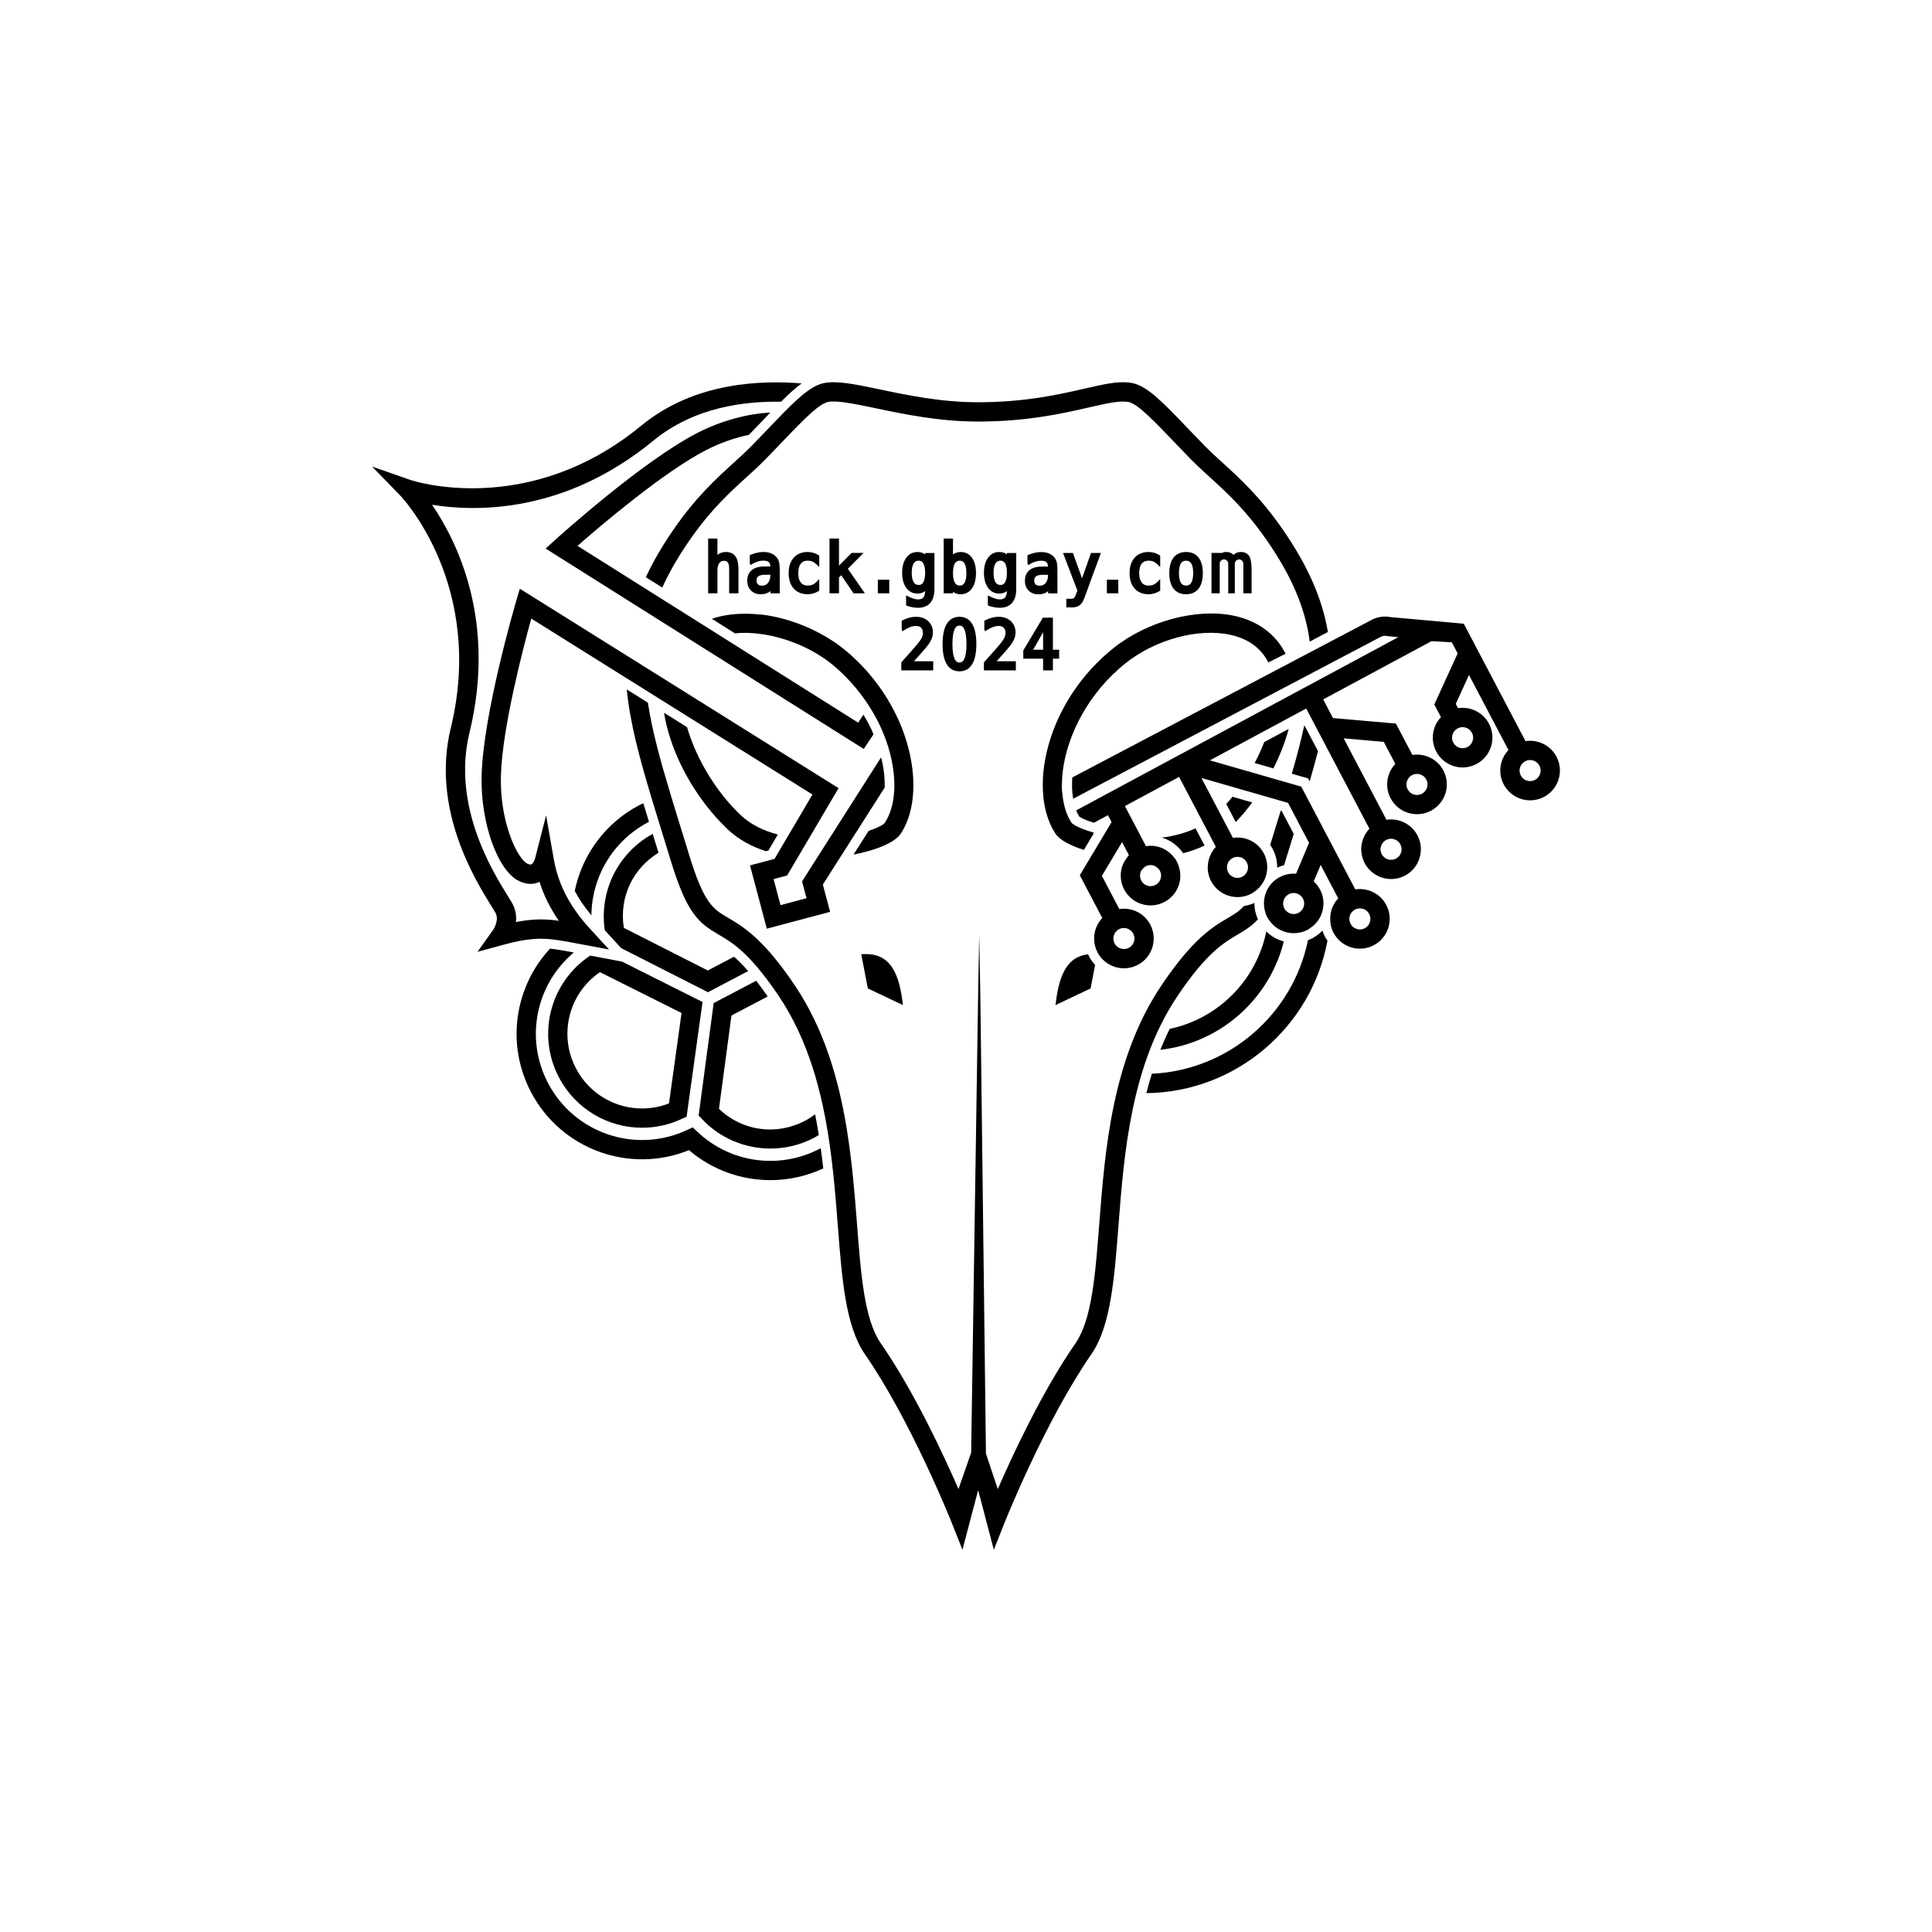 <?xml version="1.0" encoding="utf-8"?>
<!-- Generator: Adobe Illustrator 27.8.1, SVG Export Plug-In . SVG Version: 6.00 Build 0)  -->
<svg version="1.1" id="Layer_1" xmlns="http://www.w3.org/2000/svg" xmlns:xlink="http://www.w3.org/1999/xlink" x="0px" y="0px"
	 width="283.465px" height="283.465px" viewBox="0 0 283.465 283.465" style="enable-background:new 0 0 283.465 283.465;"
	 xml:space="preserve">
<path d="M105.489,162.69l1.83-13.692l5.316-2.795c-0.598-0.865-1.162-1.634-1.689-2.307l-6.236,3.278
	l-2.204,16.49l0.455,0.488c2.66,2.855,6.341,4.365,10.073,4.364c2.183,0,4.383-0.515,6.409-1.58
	c0.24-0.126,0.463-0.272,0.692-0.41c-0.161-1.013-0.339-2.026-0.541-3.035c-0.46,0.344-0.942,0.666-1.466,0.942
	C113.889,166.663,108.893,165.949,105.489,162.69z"/>
<path d="M194.033,136.53c-0.424,0.447-0.926,0.832-1.5,1.134c-0.205,0.108-0.414,0.198-0.625,0.279
	c-2.21,10.824-11.567,19.078-22.909,19.599c-0.293,0.942-0.562,1.891-0.803,2.847
	c13.241-0.161,24.244-9.769,26.574-22.383c-0.113-0.17-0.24-0.328-0.336-0.511
	C194.269,137.181,194.135,136.859,194.033,136.53z"/>
<path d="M171.621,150.955c-0.504,1.008-0.957,2.035-1.374,3.074c8.829-0.997,16.01-7.453,18.116-15.9
	c-0.957-0.254-1.848-0.746-2.572-1.454C184.341,143.814,178.745,149.463,171.621,150.955z"/>
<path d="M82.014,158.085c2.462,4.682,7.229,7.378,12.194,7.378c1.957,0,3.946-0.42,5.836-1.302l0.696-0.325l2.339-16.823
	l-11.83-5.929l-4.652-0.877C80.734,144.089,78.702,151.784,82.014,158.085z M99.998,148.632l-1.844,13.263
	c-5.151,1.997-11.028-0.16-13.637-5.124c-2.61-4.965-1.055-11.027,3.51-14.138L99.998,148.632z"/>
<path d="M95.104,120.638c0.039-0.02,0.079-0.035,0.118-0.055c-0.285-0.927-0.563-1.838-0.832-2.728
	c-0.2,0.096-0.404,0.176-0.601,0.28c-4.979,2.618-8.371,7.289-9.462,12.577c0.636,1.219,1.45,2.401,2.448,3.591
	C86.817,128.631,89.962,123.341,95.104,120.638z"/>
<path d="M102.335,166.069l-0.697-0.659l-0.87,0.404c-7.543,3.498-16.483,0.475-20.352-6.887
	c-3.465-6.589-1.753-14.543,3.775-19.175c-1.398-0.264-2.489-0.465-3.497-0.565
	c-5.167,5.584-6.499,13.984-2.782,21.055c4.425,8.419,14.462,12.037,23.181,8.512
	c3.393,2.895,7.645,4.399,11.943,4.399c2.632,0,5.278-0.57,7.757-1.722c-0.11-0.99-0.235-1.983-0.372-2.977
	c-0.047,0.025-0.09,0.056-0.137,0.081C114.386,171.636,107.173,170.644,102.335,166.069z"/>
<path d="M107.691,140.372l-3.844,2.02l-12.316-6.254c-0.046-0.283-0.08-0.566-0.104-0.847
	c-0.008-0.099-0.009-0.196-0.015-0.294c-0.011-0.183-0.022-0.365-0.024-0.547c-0.001-0.119,0.006-0.237,0.009-0.356
	c0.004-0.158,0.006-0.316,0.016-0.473c0.009-0.131,0.025-0.26,0.039-0.389c0.015-0.143,0.028-0.286,0.049-0.428
	c0.02-0.137,0.046-0.273,0.072-0.409c0.024-0.131,0.047-0.261,0.076-0.391c0.032-0.142,0.07-0.283,0.107-0.424
	c0.032-0.12,0.063-0.24,0.099-0.358c0.044-0.146,0.094-0.29,0.144-0.434c0.038-0.108,0.076-0.217,0.117-0.324
	c0.058-0.15,0.121-0.297,0.185-0.444c0.043-0.097,0.086-0.194,0.131-0.29c0.072-0.151,0.148-0.3,0.227-0.448
	c0.046-0.086,0.093-0.172,0.142-0.258c0.087-0.153,0.178-0.303,0.273-0.451c0.048-0.075,0.097-0.149,0.147-0.223
	c0.103-0.153,0.21-0.304,0.321-0.452c0.048-0.064,0.098-0.127,0.147-0.19c0.12-0.153,0.243-0.303,0.372-0.45
	c0.046-0.053,0.094-0.104,0.142-0.156c0.138-0.152,0.279-0.301,0.427-0.445c0.042-0.042,0.087-0.082,0.13-0.122
	c0.157-0.149,0.318-0.296,0.485-0.436c0.037-0.031,0.075-0.06,0.112-0.09c0.179-0.147,0.361-0.29,0.551-0.427
	c0.024-0.017,0.048-0.033,0.072-0.049c0.206-0.146,0.417-0.287,0.635-0.421c0-0,0-0,0-0
	c-0.289-0.942-0.575-1.87-0.853-2.769c-2.229,1.216-4.018,2.987-5.254,5.071c-0.003,0.004-0.005,0.009-0.007,0.013
	c-0.173,0.292-0.335,0.591-0.486,0.895c-0.01,0.019-0.018,0.04-0.027,0.059c-0.142,0.29-0.276,0.584-0.397,0.883
	c-0.017,0.041-0.03,0.084-0.046,0.126c-0.11,0.279-0.215,0.56-0.307,0.846c-0.022,0.068-0.038,0.138-0.059,0.207
	c-0.08,0.262-0.157,0.525-0.221,0.792c-0.023,0.097-0.038,0.195-0.059,0.292
	c-0.053,0.242-0.106,0.484-0.146,0.729c-0.021,0.13-0.032,0.261-0.049,0.391c-0.029,0.216-0.061,0.431-0.079,0.649
	c-0.014,0.165-0.015,0.331-0.023,0.497c-0.009,0.186-0.024,0.371-0.025,0.557
	c-0.001,0.212,0.012,0.425,0.02,0.638c0.006,0.142,0.004,0.284,0.014,0.427c0.025,0.356,0.065,0.713,0.119,1.07
	l2.414,2.631l12.724,6.462l5.903-3.103C109.006,141.596,108.319,140.919,107.691,140.372z"/>
<path d="M126.364,140.013l0.965,5.01l5.148,2.446C131.963,142.964,130.74,139.617,126.364,140.013z"/>
<path d="M159.656,140.022c-3.306,0.351-4.332,3.436-4.79,7.446l5.148-2.446l0.665-3.451
	c-0.331-0.363-0.634-0.754-0.869-1.201C159.75,140.257,159.708,140.138,159.656,140.022z"/>
<path d="M179.917,117.963l1.396,2.655c0.848-0.892,1.658-1.857,2.421-2.881l-2.903-0.835
	C180.537,117.265,180.229,117.615,179.917,117.963z"/>
<path d="M170.457,122.899c0.035,0.01,0.071,0.014,0.105,0.025c1.256,0.39,2.297,1.194,3.029,2.263
	c1.061-0.274,2.12-0.642,3.142-1.128l-1.329-2.527C173.966,122.201,172.298,122.662,170.457,122.899z"/>
<path d="M185.491,108.878c-0.398,1.029-0.867,2.058-1.405,3.077l2.744,0.789c0.958-1.891,1.722-3.849,2.243-5.792
	L185.491,108.878z"/>
<path d="M108.701,119.62c-3.659-3.458-6.561-8.322-7.894-12.928l-3.377-2.113c0.769,4.843,3.284,10.128,6.818,14.397
	c0.661,0.798,1.357,1.56,2.084,2.277c0.142,0.141,0.281,0.286,0.426,0.423c1.61,1.522,3.522,2.522,5.484,3.167
	c0.042,0.014,0.084,0.026,0.126,0.04l0.38-0.101l0.743-1.261l0.634-1.077
	C111.924,121.864,110.066,120.911,108.701,119.62z"/>
<path d="M133.753,112.011c-0.315-2.002-0.914-4.075-1.815-6.132c-0.106-0.243-0.217-0.484-0.332-0.725
	c-0.859-1.815-1.942-3.602-3.263-5.295c-1.325-1.698-2.877-3.303-4.671-4.738c-0.378-0.303-0.777-0.592-1.186-0.874
	c-0.217-0.148-0.445-0.289-0.67-0.432c-0.186-0.119-0.371-0.239-0.563-0.353c-0.313-0.186-0.636-0.364-0.962-0.538
	c-0.099-0.053-0.198-0.107-0.298-0.159c-0.396-0.204-0.799-0.4-1.211-0.584
	c-0.018-0.008-0.035-0.016-0.053-0.024c-2.285-1.025-4.745-1.738-7.137-2.007l-0.003,0.023
	c-0.849-0.098-1.691-0.133-2.523-0.122c-1.616,0.021-3.184,0.247-4.627,0.738l3.399,2.141
	c0.372-0.039,0.75-0.065,1.133-0.073c0.967-0.022,1.965,0.055,2.97,0.208c0.143,0.021,0.286,0.043,0.429,0.068
	c0.301,0.053,0.603,0.11,0.904,0.176c0.101,0.022,0.202,0.05,0.303,0.074c0.496,0.117,0.99,0.255,1.48,0.407
	c0.225,0.071,0.451,0.141,0.674,0.219c0.2,0.069,0.399,0.141,0.597,0.216c0.432,0.165,0.862,0.334,1.282,0.524
	c0.018,0.008,0.037,0.017,0.055,0.025c0.352,0.16,0.698,0.327,1.039,0.504c0.085,0.044,0.167,0.089,0.251,0.134
	c0.285,0.153,0.567,0.308,0.842,0.472c0.163,0.097,0.319,0.199,0.478,0.3c0.199,0.127,0.401,0.25,0.593,0.383
	c0.359,0.246,0.706,0.499,1.035,0.762c1.875,1.5,3.452,3.219,4.764,5.035c0.297,0.411,0.583,0.824,0.851,1.244
	c0.58,0.91,1.107,1.835,1.551,2.769c0.232,0.487,0.439,0.976,0.633,1.465c0.013,0.032,0.029,0.064,0.042,0.096
	c0.207,0.526,0.39,1.05,0.554,1.572c0.425,1.356,0.694,2.686,0.827,3.963c0.092,0.878,0.124,1.73,0.077,2.538
	c-0.106,1.836-0.563,3.464-1.388,4.723c-0.001,0.001-0.016,0.02-0.053,0.055
	c-0.172,0.18-0.548,0.41-1.109,0.658c-0.338,0.149-0.744,0.303-1.204,0.456l-0.932,1.462l-1.286,2.019
	c0.75-0.144,1.492-0.32,2.202-0.521c0.859-0.244,1.667-0.527,2.375-0.847l0.003,0.006
	c0.121-0.055,0.221-0.112,0.334-0.167c0.073-0.036,0.145-0.071,0.214-0.107c0.146-0.076,0.288-0.153,0.421-0.233
	c0.015-0.009,0.027-0.018,0.042-0.027c0.239-0.145,0.452-0.297,0.646-0.453c0.073-0.059,0.146-0.119,0.211-0.179
	c0.062-0.057,0.121-0.114,0.176-0.172c0.12-0.128,0.233-0.258,0.321-0.392
	C133.867,119.712,134.384,116.015,133.753,112.011z"/>
<path d="M189.818,122.351l-1.774-3.374l-0.133-0.038c-0.218,0.708-0.436,1.417-0.664,2.155
	c-0.288,0.931-0.584,1.893-0.884,2.87c0.128,0.186,0.251,0.376,0.358,0.58c0.463,0.88,0.675,1.825,0.663,2.756
	c0.332-0.156,0.672-0.27,1.016-0.358c0.075-0.237,0.149-0.462,0.225-0.712
	C189.033,124.892,189.431,123.604,189.818,122.351z"/>
<path d="M184.049,132.481c-0.497,0.232-1.012,0.362-1.531,0.445c-0.713,0.791-1.454,1.232-2.336,1.747
	c-2.171,1.27-5.144,3.009-9.785,9.921c-7.239,10.781-8.275,24.18-9.109,34.947
	c-0.585,7.554-1.089,14.078-3.493,17.551c-4.861,7.021-9.164,16.248-11.401,21.388l-1.734-5.199l-0.823-67.179
	l-0.154-8.281l-0.011-0.569l-0.032,1.707l-0.122,6.548l-1.03,67.629l-1.858,5.345
	c-2.237-5.139-6.539-14.366-11.401-21.389c-2.403-3.473-2.908-9.996-3.492-17.55
	c-0.336-4.343-0.713-9.116-1.51-13.972c-1.177-7.181-3.281-14.544-7.599-20.976
	c-1.108-1.65-2.118-2.998-3.048-4.122c-0.697-0.843-1.347-1.556-1.956-2.166c-1.979-1.986-3.518-2.892-4.782-3.632
	c-2.212-1.294-3.548-2.075-5.739-9.268c-0.183-0.601-0.363-1.186-0.542-1.768c-0.266-0.864-0.528-1.715-0.784-2.543
	c-0.019-0.061-0.037-0.119-0.056-0.181c-0.182-0.589-0.358-1.163-0.535-1.735c-0.283-0.919-0.558-1.821-0.823-2.701
	c-1.498-4.968-2.699-9.347-3.304-13.382l-3.096-1.938c0.466,4.884,1.873,10.105,3.698,16.146
	c0.266,0.88,0.539,1.778,0.821,2.694c0.177,0.577,0.354,1.15,0.537,1.742c0.02,0.064,0.038,0.124,0.058,0.189
	c0.255,0.825,0.517,1.673,0.782,2.535c0.179,0.582,0.358,1.167,0.541,1.766c2.397,7.868,4.14,9.203,7.016,10.884
	c1.018,0.596,2.16,1.264,3.58,2.574c0.618,0.57,1.291,1.27,2.026,2.129c0.966,1.129,2.04,2.538,3.259,4.353
	c4.358,6.49,6.338,14.131,7.414,21.524c0.609,4.185,0.931,8.293,1.223,12.065
	c0.616,7.963,1.147,14.84,3.987,18.941c6.775,9.787,12.661,24.538,12.719,24.686l1.586,3.999l2.303-8.747
	l2.301,8.748l1.587-4c0.058-0.148,5.944-14.899,12.719-24.686c2.84-4.101,3.372-10.978,3.988-18.942
	c0.808-10.437,1.814-23.425,8.637-33.589c4.279-6.374,6.822-7.861,8.866-9.056
	c1.121-0.656,2.069-1.264,2.952-2.222C184.219,134.124,184.039,133.307,184.049,132.481z"/>
<path d="M189.538,113.522l2.389,0.687l0.229,0.436c0.445-1.53,0.855-3.006,1.221-4.437l-2.004-3.812
	C190.896,108.631,190.27,110.989,189.538,113.522z"/>
<path d="M129.786,114.381c-0-0.008,0-0.015-0-0.023c-0.024-0.433-0.068-0.878-0.13-1.332
	c-0.002-0.013-0.002-0.025-0.004-0.038c-0.084-0.61-0.216-1.242-0.371-1.881l-6.608,10.37l-0.977,1.533
	l-1.851,2.905l-0.882,1.385l-1.285,2.016l0.657,2.472l-0.638,0.17l-1.742,0.463l-1.439,0.383l-1.015-3.82
	l1.336-0.355l0.651-0.173l0.705-1.197l0.085-0.144l0.773-1.313l1.611-2.737l0.832-1.413l3.541-6.014l-12.813-8.018
	l-2.41-1.508l-2.384-1.492l-3.948-2.471l-0.339-0.212l-5.047-3.158l-0.355-0.222L76.268,86.377l-0.526,1.788
	c-0.197,0.668-4.816,16.466-5.077,25.555c-0.199,6.961,2.342,14.095,5.549,15.576
	c1.307,0.606,2.321,0.386,2.945,0.091c0.636,2.001,1.569,3.882,2.834,5.71c-2.003-0.279-3.784-0.303-6.292,0.183
	c0.092-0.887-0.032-1.858-0.565-2.785c-0.148-0.257-0.357-0.595-0.613-1.007c-2.255-3.631-8.245-13.274-5.639-23.991
	c3.986-16.395-1.823-28.074-5.494-33.436c6.414,1.04,19.436,1.309,32.473-9.409
	c6.016-4.944,13.401-5.794,18.725-5.709c1.096-1.088,2.092-2.003,3.034-2.692
	c-5.63-0.428-15.556-0.358-23.555,6.216c-16.644,13.684-33.65,8.022-33.819,7.964l-5.657-1.978l4.178,4.3
	c0.125,0.129,12.461,13.127,7.368,34.075c-2.886,11.87,3.558,22.245,5.984,26.151
	c0.235,0.377,0.427,0.687,0.562,0.922c0.636,1.108-0.322,2.522-0.326,2.528l-2.297,3.222l3.82-1.037
	c3.673-0.999,5.558-1.046,8.093-0.662c0.795,0.12,1.653,0.282,2.653,0.471l4.735,0.892l-2.873-3.132
	c-0.962-1.049-1.775-2.103-2.473-3.175c-1.416-2.176-2.319-4.433-2.756-6.916l-1.136-6.452l-1.626,6.346
	c-0.047,0.182-0.285,0.718-0.544,0.841c-0.14,0.07-0.407-0.033-0.551-0.099
	c-1.488-0.689-4.103-6.12-3.908-12.93c0.2-6.981,3.229-18.598,4.455-23.038l12.688,7.939l1.22,0.764l2.972,1.86
	l1.217,0.762l0.362,0.226l0.832,0.521l3.11,1.946l1.731,1.083l1.847,1.156l2.383,1.491l2.41,1.508l10.481,6.558
	l-2.855,4.849l-0.779,1.324l-1.097,1.864l-0.426,0.723l-0.403,0.684l-0.32,0.085l-0.885,0.235l-2.131,0.566
	c0.001,0.001,0.002,0.002,0.003,0.003c-0.001-0.001-0.002-0.002-0.003-0.003l-0.264,0.07l2.468,9.284l0.725-0.193
	l2.886-0.767l1.798-0.478l3.876-1.03l-1.064-4.006l1.658-2.602l0.959-1.504l2.052-3.22l1.096-1.72l3.306-5.187
	C129.81,115.175,129.807,114.785,129.786,114.381z"/>
<path d="M127.876,107.07c-0.002-0.004-0.004-0.009-0.005-0.013c-0.341-0.736-0.747-1.47-1.185-2.199l-0.78,1.168
	l-11.99-7.553l-2.406-1.515l-2.379-1.499l-1.663-1.048l-1.7-1.071l-2.935-1.849l-1.37-0.863l-3.634-2.289
	l-1.241-0.781l-2.426-1.528l-1.194-0.752l-8.238-5.19c3.466-3.032,12.611-10.809,18.812-14.021
	c2.195-1.137,4.385-1.858,6.348-2.271c0.649-0.67,1.276-1.323,1.863-1.937c0.441-0.461,0.862-0.901,1.27-1.324
	c-3.268,0.143-7.244,1.188-10.782,3.021c-8.072,4.184-20.292,15.209-20.808,15.677l-1.382,1.251l27.574,17.37
	l2.378,1.498l2.406,1.516l14.319,9.019l1.432-2.143C128.064,107.518,127.98,107.294,127.876,107.07z"/>
<path d="M188.179,77.647c-3.292-4.745-6.218-7.404-8.798-9.75c-0.215-0.195-0.416-0.382-0.625-0.573
	c-0.719-0.657-1.414-1.301-2.053-1.956l0.002-0.001c-0.856-0.877-1.658-1.715-2.411-2.502
	c-3.558-3.721-5.908-6.179-8.087-6.646c-0.233-0.05-0.47-0.086-0.714-0.109c-1.698-0.16-3.7,0.299-6.343,0.905
	c-3.688,0.847-8.739,2.005-15.635,2.005c-0,0-0.001,0-0.001,0c-0,0-0.001,0-0.001,0
	c-5.446,0-10.41-1.043-14.399-1.881c-1.901-0.4-3.525-0.74-4.924-0.92c-0.635-0.082-1.227-0.134-1.771-0.14
	c-0.58-0.006-1.11,0.037-1.595,0.141c-0.261,0.056-0.525,0.144-0.792,0.256c-1.059,0.442-2.19,1.321-3.491,2.54
	c-0.097,0.091-0.19,0.172-0.289,0.268c-0.348,0.333-0.708,0.688-1.082,1.066
	c-0.066,0.067-0.14,0.143-0.207,0.212c-0.69,0.701-1.422,1.464-2.223,2.301
	c-0.177,0.185-0.366,0.382-0.548,0.572c-0.511,0.533-1.041,1.084-1.597,1.656
	c-0.001,0-0.002,0-0.002,0.001c-0.091,0.093-0.175,0.182-0.267,0.276
	c-0.825,0.847-1.725,1.665-2.679,2.531c-2.58,2.346-5.507,5.005-8.798,9.75c-0.547,0.789-1.053,1.564-1.531,2.331
	c-1,1.605-1.849,3.168-2.563,4.708l2.411,1.519c0.677-1.503,1.499-3.034,2.478-4.614
	c0.474-0.765,0.982-1.541,1.53-2.332c0-0.001,0.001-0.001,0.001-0.001c3.107-4.479,5.905-7.023,8.376-9.267
	c0.985-0.895,1.915-1.742,2.801-2.648c0.864-0.885,1.673-1.732,2.433-2.527c0.015-0.016,0.03-0.031,0.046-0.048
	c0.391-0.409,0.773-0.807,1.147-1.195c0.764-0.793,1.484-1.523,2.154-2.167c0.299-0.288,0.587-0.554,0.862-0.801
	c0.078-0.07,0.156-0.139,0.232-0.205c0.5-0.434,0.951-0.779,1.351-1.024c0.194-0.119,0.375-0.211,0.542-0.277
	c0.1-0.04,0.207-0.095,0.297-0.114c0.17-0.036,0.361-0.059,0.571-0.07c0.546-0.029,1.23,0.029,2.002,0.134
	c1.295,0.177,2.853,0.501,4.549,0.857c4.116,0.865,9.239,1.941,14.979,1.941c7.215-0,12.447-1.199,16.266-2.075
	c2.386-0.547,4.297-0.981,5.552-0.825c0.094,0.012,0.193,0.019,0.28,0.037c1.329,0.284,3.787,2.855,6.634,5.832
	c0.76,0.794,1.569,1.64,2.432,2.526c0.655,0.67,1.344,1.312,2.052,1.961c0.249,0.228,0.492,0.454,0.748,0.687
	c2.47,2.244,5.269,4.789,8.377,9.269c3.765,5.429,5.683,10.126,6.308,14.87l2.664-1.402
	C194.021,87.947,191.976,83.123,188.179,77.647z"/>
<path d="M228.371,111.025c-0.543-1.034-1.458-1.795-2.574-2.142c-0.65-0.203-1.323-0.25-1.974-0.147
	l-9.054-17.223l-10.718-0.964c-0.951-0.196-1.936-0.057-2.793,0.396l-4.885,2.571l-1.338,0.704l-2.712,1.428
	l-1.313,0.691l-0.529,0.278l-1.292,0.68l-2.558,1.347l-1.249,0.658l-28.048,14.766
	c-0.007,0.093-0.022,0.191-0.028,0.283c-0.017,0.302-0.013,0.591-0.011,0.881
	c0.001,0.131-0.009,0.268-0.005,0.396c0.001,0.018,0.004,0.034,0.004,0.052c0.02,0.536,0.081,1.036,0.162,1.517
	l28.161-14.825l1.386-0.73l2.77-1.458l1.2-0.632l0.178-0.094l1.232-0.648l2.852-1.502l1.395-0.735
	l5.943-3.129c0.288-0.152,0.623-0.194,0.938-0.121l1.643,0.167l-8.509,4.576l-1.43,0.769l-2.929,1.575
	l-1.009,0.542l-0.443,0.238l-1.004,0.54l-2.917,1.569l-1.512,0.813l-27.496,14.788l-0.004,0.002
	c0.126,0.319,0.269,0.617,0.431,0.885c0.11,0.084,0.261,0.169,0.423,0.255c0.428,0.227,1.019,0.457,1.746,0.671
	l0.065-0.035l1.99-1.07l0.534,1.016l-0.362,0.606l-0.776,1.298l-1.527,2.553l-0.743,1.243l-1.254,2.096
	l3.296,6.271c-1.248,1.322-1.585,3.344-0.694,5.042c0.782,1.486,2.306,2.338,3.88,2.338
	c0.685,0,1.38-0.162,2.028-0.502c2.133-1.123,2.957-3.773,1.836-5.907c-0.892-1.697-2.746-2.566-4.548-2.287
	l-2.557-4.866l0.946-1.582l0.769-1.287l1.247-2.086l1.002,1.906c-0.109,0.115-0.19,0.254-0.286,0.381
	c-0.303,0.4-0.559,0.836-0.713,1.329c-0.001,0.002-0.001,0.005-0.002,0.007c-0.344,1.113-0.236,2.294,0.306,3.326
	c0.544,1.034,1.457,1.795,2.574,2.142c1.115,0.347,2.299,0.237,3.333-0.305c1.034-0.543,1.795-1.458,2.142-2.574
	c0.308-0.993,0.237-2.033-0.161-2.979c-0.049-0.118-0.084-0.24-0.144-0.354c-0.178-0.339-0.408-0.635-0.659-0.91
	c-0.517-0.565-1.164-0.999-1.914-1.232c-0.651-0.203-1.322-0.25-1.974-0.147l-0.556-1.058l-0.757-1.441
	l-1.775-3.378l7.951-4.275l2.964,5.639l0.655,1.245l1.332,2.533l0.441,0.838
	c-0.247,0.261-0.447,0.556-0.62,0.864c-0.703,1.251-0.79,2.816-0.074,4.177
	c1.123,2.135,3.773,2.958,5.908,1.837c0.073-0.039,0.133-0.093,0.203-0.135c1.737-1.043,2.517-3.125,1.935-5.019
	c-0.078-0.256-0.175-0.509-0.304-0.754c-0.543-1.034-1.457-1.795-2.574-2.142
	c-0.617-0.192-1.253-0.24-1.875-0.157c-0.033,0.004-0.067,0.005-0.099,0.01l-0.65-1.237l-1.378-2.622
	l-0.686-1.305l-1.903-3.621l4.014,1.155l1.452,0.418l2.841,0.817l1.458,0.419l2.278,0.655l0.667,0.192l0.032,0.06
	h-0.001l1.378,2.621l0.95,1.806l0.724,1.377l-0.826,1.96l-1.082,2.569c-0.798-0.066-1.597,0.095-2.327,0.464
	c-0.019,0.01-0.04,0.016-0.059,0.026h-0.001c-1.806,0.951-2.658,2.994-2.201,4.894
	c0.083,0.345,0.194,0.686,0.366,1.013c0.092,0.176,0.21,0.329,0.322,0.486c0.601,0.846,1.455,1.427,2.41,1.686
	c1.03,0.279,2.16,0.198,3.176-0.336c0.126-0.066,0.234-0.154,0.351-0.231c0.848-0.555,1.484-1.363,1.789-2.342
	c0.347-1.116,0.239-2.3-0.305-3.333c-0.242-0.459-0.555-0.863-0.926-1.202l1.017-2.414l1.181,2.247l1.397,2.657
	c-0.454,0.479-0.796,1.06-0.999,1.709c-0.072,0.232-0.112,0.467-0.145,0.702
	c-0.008,0.19-0.021,0.378-0.033,0.566c-0.006,0.712,0.143,1.419,0.483,2.067
	c0.544,1.034,1.458,1.793,2.574,2.14c1.118,0.35,2.303,0.238,3.333-0.305c2.135-1.122,2.959-3.772,1.837-5.908
	c-0.893-1.697-2.751-2.563-4.547-2.285l-6.33-12.042l-0.054-0.103h0.001l-0.901-1.713l-0.642-1.221l-1.791-0.515
	l-1.068-0.307l-0.502-0.144l-1.428-0.411l-2.773-0.798l-1.399-0.402l-4.446-1.279l6.87-3.695l1.777-0.956
	l3.323-1.787l0.835-0.449l0.795-0.428l0.533-0.286l0.144,0.275l2.076,3.95l1.009,1.919l6.041,11.492
	c-0.455,0.479-0.797,1.061-0.999,1.71c-0.347,1.116-0.239,2.3,0.305,3.335
	c1.123,2.134,3.772,2.955,5.907,1.835c2.135-1.122,2.959-3.772,1.837-5.908c-0.892-1.696-2.752-2.563-4.547-2.286
	l-6.281-11.949l5.882,0.515l1.7,3.233c-0.455,0.479-0.797,1.061-0.999,1.71
	c-0.347,1.116-0.239,2.3,0.305,3.333c0.543,1.034,1.457,1.795,2.574,2.142c1.115,0.347,2.298,0.238,3.333-0.305
	c1.034-0.544,1.795-1.457,2.142-2.574c0.347-1.115,0.239-2.299-0.305-3.334c-0.892-1.696-2.754-2.562-4.547-2.286
	l-2.419-4.602l-8.903-0.779l-0.327-0.029l-0.841-1.6l-0.598-1.137l0.819-0.44l1.511-0.812l13.566-7.296
	l2.977,0.169l0.857,1.632l-3.426,7.49l0.976,1.858c-1.249,1.322-1.587,3.344-0.695,5.041
	c0.544,1.034,1.458,1.795,2.574,2.142c1.114,0.347,2.301,0.237,3.333-0.305c2.135-1.122,2.959-3.772,1.837-5.907
	c-0.893-1.698-2.752-2.565-4.547-2.287l-0.33-0.627l1.94-4.242l5.789,11.011
	c-0.455,0.479-0.797,1.06-0.999,1.71c-0.347,1.115-0.239,2.299,0.305,3.333
	c1.122,2.136,3.773,2.957,5.907,1.837c1.034-0.544,1.795-1.458,2.142-2.574
	C229.023,113.242,228.914,112.058,228.371,111.025z M164.18,136.333c0.366-0.193,0.786-0.233,1.18-0.108
	c0.395,0.123,0.718,0.392,0.91,0.757c0.397,0.755,0.105,1.692-0.649,2.088c-0.753,0.398-1.69,0.105-2.088-0.649
	C163.135,137.667,163.426,136.73,164.18,136.333z M167.334,128.014c0.09-0.29,0.281-0.521,0.511-0.71
	c0.082-0.067,0.15-0.148,0.246-0.199h0.001c0.225-0.119,0.469-0.179,0.717-0.179c0.154,0,0.31,0.023,0.461,0.071
	c0.155,0.048,0.288,0.136,0.417,0.226c0.2,0.14,0.376,0.309,0.493,0.532c0.193,0.365,0.231,0.783,0.108,1.178
	c-0.123,0.395-0.392,0.718-0.757,0.91c-0.758,0.399-1.693,0.105-2.088-0.649
	C167.25,128.828,167.212,128.409,167.334,128.014z M180.846,125.892c0.758-0.399,1.692-0.105,2.087,0.649
	c0.397,0.755,0.106,1.692-0.648,2.088c-0.756,0.398-1.693,0.104-2.088-0.65
	C179.8,127.225,180.091,126.288,180.846,125.892z M191.282,133.023c-0.123,0.395-0.391,0.718-0.756,0.91
	c-0.513,0.271-1.104,0.217-1.558-0.076c-0.216-0.14-0.403-0.329-0.531-0.572c-0.365-0.694-0.144-1.536,0.479-1.977
	c0.055-0.039,0.108-0.08,0.169-0.112c0.758-0.399,1.694-0.104,2.088,0.65
	C191.367,132.211,191.405,132.629,191.282,133.023z M198.047,134.366c0.123-0.395,0.392-0.717,0.757-0.909
	c0.229-0.121,0.475-0.178,0.718-0.178c0.556,0,1.095,0.301,1.371,0.826c0.397,0.755,0.106,1.692-0.65,2.088
	c-0.754,0.398-1.691,0.107-2.087-0.648C197.963,135.179,197.925,134.76,198.047,134.366z M202.621,124.151
	c0.123-0.395,0.392-0.718,0.757-0.91h0.001c0.228-0.121,0.474-0.178,0.716-0.178c0.556,0,1.095,0.301,1.372,0.827
	c0.397,0.755,0.106,1.692-0.649,2.088c-0.754,0.397-1.693,0.106-2.088-0.648
	C202.536,124.964,202.498,124.546,202.621,124.151z M206.425,114.637c0.123-0.395,0.392-0.718,0.757-0.91h0.001
	c0.224-0.119,0.469-0.178,0.716-0.178c0.155,0,0.31,0.023,0.462,0.07c0.395,0.123,0.718,0.392,0.91,0.757
	c0.397,0.755,0.106,1.692-0.649,2.088c-0.367,0.194-0.785,0.233-1.18,0.108c-0.394-0.123-0.717-0.392-0.909-0.758
	C206.34,115.449,206.302,115.031,206.425,114.637z M213.877,106.863c0.757-0.399,1.692-0.105,2.087,0.649
	c0.397,0.755,0.106,1.692-0.65,2.088c-0.365,0.193-0.784,0.233-1.178,0.108c-0.395-0.123-0.718-0.392-0.91-0.758
	c-0.193-0.364-0.231-0.783-0.108-1.178C213.242,107.379,213.511,107.055,213.877,106.863z M225.975,113.519
	c-0.123,0.395-0.392,0.718-0.757,0.91c-0.758,0.398-1.694,0.105-2.088-0.649c-0.397-0.755-0.106-1.692,0.649-2.088
	h0.001c0.225-0.119,0.469-0.179,0.717-0.179c0.154,0,0.31,0.023,0.461,0.071c0.395,0.123,0.718,0.392,0.91,0.758
	C226.06,112.706,226.098,113.124,225.975,113.519z"/>
<path d="M181.11,90.358c-5.474-1.195-12.775,0.758-17.758,4.745c-6.796,5.437-10.222,13.268-10.352,19.679
	c-0.062,2.915,0.556,5.538,1.849,7.51v0.001c0.644,0.984,2.248,1.799,4.18,2.405l0.008-0.013l1.32-2.207
	l0.049-0.083l0.022-0.037l-0.014,0.007l0.053-0.191c-0.008-0.002-0.017-0.004-0.025-0.007l0.004-0.015
	c-0.653-0.182-1.177-0.365-1.614-0.538c-0.843-0.335-1.318-0.629-1.516-0.795
	c-0.049-0.04-0.085-0.075-0.103-0.098c-0.228-0.347-0.423-0.726-0.596-1.125
	c-0.224-0.519-0.39-1.088-0.522-1.682c-0.106-0.474-0.182-0.968-0.23-1.482c-0.018-0.197-0.049-0.385-0.059-0.587
	c-0.015-0.317-0.004-0.648,0.003-0.976c0.011-0.542,0.047-1.096,0.115-1.663c0.63-5.272,3.707-11.487,9.194-15.878
	c4.363-3.491,10.69-5.213,15.389-4.19c2.631,0.573,4.509,1.94,5.584,4.058l0.008-0.004l2.517-1.268l0.008-0.004
	C187.17,93.035,184.571,91.112,181.11,90.358z"/>
<g>
	<g>
		<path d="M106.528,80.989c-0.399,0-0.752,0.093-1.051,0.277c-0.075,0.047-0.147,0.1-0.214,0.158v-2.411h-1.363v8.037
			h1.363v-3.318c0-0.492,0.091-0.868,0.272-1.116c0.164-0.229,0.387-0.335,0.7-0.335
			c0.262,0,0.438,0.075,0.551,0.234c0.129,0.18,0.196,0.5,0.196,0.923v3.612h1.366v-3.612
			c0-0.784-0.145-1.389-0.435-1.797C107.602,81.208,107.136,80.989,106.528,80.989z"/>
	</g>
	<g>
		<path d="M114.036,81.89c-0.214-0.303-0.497-0.532-0.84-0.682c-0.331-0.145-0.734-0.22-1.194-0.22
			c-0.288,0-0.587,0.033-0.888,0.1c-0.299,0.066-0.614,0.164-0.983,0.312l-0.118,0.047v1.19l0.108,0.268
			l0.286-0.171c0.259-0.156,0.527-0.275,0.797-0.355c0.269-0.08,0.536-0.12,0.799-0.12
			c0.378,0,0.649,0.075,0.804,0.221c0.127,0.121,0.203,0.32,0.225,0.634h-0.868c-0.801,0-1.426,0.177-1.856,0.527
			c-0.444,0.363-0.67,0.892-0.67,1.573c0,0.592,0.183,1.073,0.543,1.432c0.36,0.36,0.843,0.542,1.437,0.542
			c0.435,0,0.813-0.088,1.126-0.262c0.104-0.058,0.203-0.128,0.296-0.208v0.33h1.366v-3.347
			c0-0.495-0.026-0.861-0.079-1.116C114.272,82.317,114.174,82.083,114.036,81.89z M113.037,84.329
			c-0.012,0.507-0.129,0.907-0.348,1.188c-0.217,0.277-0.509,0.411-0.894,0.411c-0.262,0-0.457-0.065-0.596-0.199
			c-0.133-0.128-0.2-0.32-0.2-0.572c0-0.28,0.084-0.472,0.266-0.605c0.204-0.148,0.527-0.223,0.961-0.223H113.037
			z"/>
	</g>
	<g>
		<path d="M120.079,81.44c-0.256-0.152-0.516-0.266-0.773-0.34c-0.259-0.074-0.526-0.112-0.796-0.112
			c-0.869,0-1.562,0.282-2.06,0.84c-0.49,0.55-0.738,1.31-0.738,2.26c0,0.95,0.248,1.71,0.738,2.26
			c0.499,0.558,1.191,0.84,2.06,0.84c0.277,0,0.548-0.038,0.808-0.114c0.265-0.076,0.521-0.19,0.797-0.36
			l0.09-0.055v-1.698l-0.443,0.447c-0.171,0.173-0.36,0.303-0.561,0.385c-0.201,0.083-0.434,0.124-0.691,0.124
			c-0.44,0-0.782-0.15-1.016-0.446c-0.248-0.314-0.374-0.779-0.374-1.383c0-0.607,0.125-1.073,0.371-1.386
			c0.239-0.302,0.562-0.443,1.018-0.443c0.249,0,0.473,0.041,0.664,0.121c0.196,0.082,0.397,0.218,0.595,0.403
			l0.436,0.412v-1.573l-0.034-0.128L120.079,81.44z"/>
	</g>
	<g>
		<polygon points="126.707,81.12 124.947,81.12 123.097,82.994 123.097,79.013 121.706,79.013 121.706,87.049 
			123.097,87.049 123.097,84.728 123.427,84.401 125.23,87.049 126.895,87.049 124.395,83.447 		"/>
	</g>
	<g>
		<rect x="128.797" y="85.058" width="1.674" height="1.992"/>
	</g>
	<g>
		<path d="M134.599,87.088c0.382,0,0.714-0.088,0.988-0.262c0.052-0.033,0.101-0.069,0.149-0.108
			c-0.016,0.426-0.103,0.748-0.253,0.936c-0.155,0.196-0.422,0.295-0.794,0.295c-0.178,0-0.381-0.033-0.601-0.096
			c-0.23-0.067-0.49-0.172-0.877-0.362l-0.272-0.134v1.347l0.047,0.151l0.127,0.044
			c0.266,0.092,0.536,0.161,0.8,0.208c0.268,0.048,0.529,0.071,0.775,0.071c0.782,0,1.39-0.241,1.804-0.717
			c0.404-0.466,0.609-1.144,0.609-2.016V81.139h-1.364v0.212c-0.053-0.043-0.109-0.082-0.168-0.116
			c-0.269-0.163-0.596-0.245-0.973-0.245c-0.686,0-1.24,0.292-1.648,0.868c-0.388,0.546-0.585,1.281-0.585,2.185
			c0,0.899,0.196,1.633,0.585,2.179C133.358,86.796,133.913,87.088,134.599,87.088z M134.796,85.83
			c-0.33,0-0.562-0.128-0.733-0.403c-0.192-0.304-0.29-0.77-0.29-1.386c0-0.616,0.096-1.081,0.286-1.382
			c0.171-0.272,0.403-0.399,0.726-0.399c0.304,0,0.519,0.125,0.679,0.393c0.182,0.305,0.274,0.772,0.274,1.388
			c0,0.613-0.092,1.081-0.274,1.39C135.305,85.704,135.092,85.83,134.796,85.83z"/>
	</g>
	<g>
		<path d="M140.946,80.989c-0.356,0-0.678,0.083-0.959,0.249c-0.057,0.034-0.112,0.072-0.164,0.112v-2.337h-1.363
			v8.037h1.363v-0.223c0.055,0.043,0.11,0.081,0.169,0.116c0.274,0.164,0.591,0.247,0.944,0.247
			c0.707,0,1.272-0.293,1.679-0.872c0.386-0.55,0.581-1.307,0.581-2.248c0-0.931-0.195-1.678-0.581-2.22
			C142.213,81.279,141.65,80.989,140.946,80.989z M141.512,85.518c-0.161,0.273-0.385,0.4-0.7,0.4
			c-0.318,0-0.544-0.129-0.708-0.405c-0.186-0.311-0.281-0.79-0.281-1.423c0-0.636,0.095-1.116,0.281-1.425
			c0.164-0.275,0.388-0.403,0.708-0.403c0.316,0,0.539,0.127,0.7,0.399c0.183,0.311,0.277,0.792,0.277,1.429
			C141.789,84.726,141.696,85.208,141.512,85.518z"/>
	</g>
	<g>
		<path d="M146.597,87.088c0.383,0,0.716-0.088,0.99-0.263c0.052-0.033,0.101-0.068,0.148-0.108
			c-0.016,0.432-0.1,0.746-0.253,0.936c-0.155,0.195-0.421,0.294-0.792,0.294c-0.178,0-0.381-0.033-0.601-0.096
			c-0.23-0.067-0.49-0.172-0.878-0.363l-0.272-0.132v1.345l0.048,0.151l0.127,0.044
			c0.266,0.092,0.536,0.161,0.799,0.208c0.269,0.048,0.53,0.071,0.777,0.071c0.781,0,1.387-0.241,1.804-0.717
			c0.404-0.466,0.609-1.144,0.609-2.016V81.139h-1.365v0.21c-0.053-0.042-0.109-0.081-0.166-0.115
			c-0.269-0.163-0.596-0.245-0.974-0.245c-0.684,0-1.239,0.292-1.647,0.868c-0.388,0.547-0.586,1.283-0.586,2.185
			c0,0.898,0.197,1.631,0.586,2.179C145.357,86.796,145.911,87.088,146.597,87.088z M146.796,85.83
			c-0.329,0-0.562-0.128-0.734-0.403c-0.191-0.305-0.288-0.771-0.288-1.387c0-0.616,0.096-1.081,0.286-1.382
			c0.171-0.272,0.403-0.399,0.726-0.399c0.304,0,0.519,0.125,0.679,0.393c0.18,0.304,0.273,0.77,0.273,1.388
			c0,0.615-0.092,1.083-0.274,1.391C147.304,85.704,147.092,85.83,146.796,85.83z"/>
	</g>
	<g>
		<path d="M151.047,83.651c-0.444,0.363-0.67,0.892-0.67,1.573c0,0.59,0.183,1.072,0.544,1.433
			c0.361,0.359,0.844,0.542,1.437,0.542c0.434,0,0.812-0.088,1.125-0.262c0.104-0.058,0.203-0.127,0.296-0.207
			v0.329h1.368v-3.347c0-0.495-0.026-0.861-0.079-1.118c-0.056-0.272-0.155-0.506-0.29-0.694
			c-0.214-0.303-0.496-0.533-0.84-0.682c-0.331-0.145-0.734-0.22-1.194-0.22c-0.288,0-0.587,0.033-0.888,0.1
			c-0.299,0.066-0.614,0.164-0.982,0.312l-0.121,0.047v1.192l0.108,0.267l0.284-0.17
			c0.264-0.157,0.532-0.276,0.801-0.355c0.266-0.08,0.534-0.12,0.797-0.12c0.373,0,0.651,0.077,0.803,0.222
			c0.129,0.121,0.204,0.32,0.226,0.633h-0.868C152.103,83.124,151.479,83.302,151.047,83.651z M153.778,84.338
			c-0.01,0.506-0.127,0.906-0.347,1.188c-0.217,0.277-0.509,0.411-0.894,0.411c-0.262,0-0.457-0.065-0.596-0.199
			c-0.133-0.128-0.2-0.32-0.2-0.572c0-0.281,0.084-0.473,0.266-0.605c0.204-0.148,0.527-0.223,0.961-0.223H153.778
			z"/>
	</g>
	<g>
		<path d="M158.759,84.85l-1.34-3.722h-1.451l2.108,5.523c-0.264,0.761-0.41,0.989-0.475,1.059
			c-0.088,0.096-0.22,0.144-0.391,0.144h-0.761v1.262h0.94c0.327,0,0.62-0.075,0.87-0.224
			c0.251-0.149,0.46-0.371,0.622-0.662c0.116-0.208,0.321-0.731,0.629-1.596
			c0.21-0.597,0.39-1.096,0.535-1.485l1.483-4.021h-1.45L158.759,84.85z"/>
	</g>
	<g>
		<rect x="162.401" y="85.058" width="1.677" height="1.992"/>
	</g>
	<g>
		<path d="M170.098,81.441c-0.255-0.152-0.513-0.266-0.771-0.34c-0.259-0.074-0.526-0.112-0.797-0.112
			c-0.869,0-1.561,0.282-2.059,0.84c-0.491,0.549-0.739,1.309-0.739,2.26c0,0.951,0.248,1.711,0.739,2.26
			c0.499,0.558,1.191,0.84,2.059,0.84c0.277,0,0.548-0.038,0.808-0.114c0.264-0.075,0.521-0.19,0.799-0.36
			l0.09-0.055v-1.698l-0.443,0.447c-0.174,0.174-0.362,0.303-0.561,0.385c-0.201,0.083-0.435,0.124-0.692,0.124
			c-0.44,0-0.782-0.15-1.014-0.446c-0.248-0.314-0.374-0.779-0.374-1.383c0-0.607,0.125-1.073,0.371-1.386
			c0.235-0.298,0.568-0.443,1.017-0.443c0.249,0,0.473,0.041,0.665,0.121c0.195,0.081,0.395,0.217,0.595,0.404
			l0.436,0.408v-1.57l-0.035-0.128L170.098,81.441z"/>
	</g>
	<g>
		<path d="M174.018,80.989c-0.792,0-1.412,0.279-1.839,0.829c-0.41,0.531-0.618,1.296-0.618,2.271
			c0,0.979,0.208,1.744,0.618,2.273c0.427,0.549,1.047,0.827,1.839,0.827c0.797,0,1.418-0.278,1.844-0.827
			c0.41-0.53,0.62-1.294,0.62-2.273c0-0.977-0.209-1.74-0.622-2.271
			C175.431,81.268,174.811,80.989,174.018,80.989z M173.264,82.666c0.173-0.277,0.412-0.405,0.753-0.405
			c0.344,0,0.586,0.129,0.76,0.405c0.192,0.309,0.29,0.788,0.29,1.424c0,0.633-0.099,1.111-0.291,1.422
			c-0.173,0.277-0.414,0.407-0.758,0.407c-0.342,0-0.579-0.129-0.752-0.408c-0.194-0.308-0.291-0.786-0.291-1.421
			C172.975,83.451,173.072,82.972,173.264,82.666z"/>
	</g>
	<g>
		<path d="M183.317,81.636c-0.241-0.423-0.671-0.647-1.244-0.647c-0.316,0-0.592,0.071-0.821,0.213
			c-0.096,0.06-0.186,0.133-0.267,0.218c-0.073-0.082-0.155-0.153-0.245-0.212
			c-0.224-0.145-0.503-0.219-0.826-0.219c-0.263,0-0.504,0.06-0.715,0.179v-0.048h-1.447v5.93h1.208v-4.353
			c0-0.344,0.279-0.624,0.624-0.624s0.624,0.279,0.624,0.624v4.353h0.965v-4.344c0-0.344,0.279-0.624,0.624-0.624
			s0.624,0.279,0.624,0.624v4.344h1.216v-3.395C183.636,82.674,183.532,82.013,183.317,81.636z"/>
	</g>
	<g>
		<path d="M135.199,95.788c0.322-0.366,0.577-0.661,0.752-0.877c0.318-0.388,0.555-0.753,0.701-1.085
			c0.151-0.343,0.226-0.69,0.226-1.032c0-0.682-0.235-1.243-0.699-1.666c-0.455-0.419-1.057-0.632-1.792-0.632
			c-0.318,0-0.644,0.043-0.968,0.129c-0.317,0.084-0.647,0.21-1.018,0.396l-0.104,0.053v1.274l0.108,0.273
			l0.288-0.181c0.326-0.205,0.636-0.36,0.921-0.459c0.278-0.096,0.544-0.145,0.791-0.145
			c0.318,0,0.568,0.09,0.742,0.267c0.174,0.177,0.262,0.434,0.262,0.764c0,0.217-0.047,0.434-0.139,0.642
			c-0.099,0.222-0.301,0.532-0.585,0.895c-0.162,0.2-0.459,0.544-0.879,1.022c-0.44,0.5-0.944,1.066-1.517,1.699
			l-0.048,0.054v1.181h4.682v-1.34h-2.826C134.549,96.519,134.925,96.098,135.199,95.788z"/>
	</g>
	<g>
		<path d="M140.771,90.496c-0.826,0-1.459,0.361-1.881,1.074c-0.395,0.667-0.595,1.653-0.595,2.93
			c0,1.274,0.2,2.258,0.595,2.925c0.422,0.713,1.055,1.074,1.881,1.074c0.826,0,1.46-0.361,1.883-1.074
			c0.396-0.669,0.598-1.654,0.598-2.925c0-1.274-0.201-2.26-0.598-2.93
			C142.231,90.858,141.597,90.496,140.771,90.496z M140.042,96.63c-0.197-0.458-0.299-1.175-0.299-2.129
			c0-0.959,0.101-1.677,0.299-2.135c0.225-0.518,0.523-0.579,0.729-0.579c0.206,0,0.506,0.06,0.734,0.579
			c0.197,0.455,0.297,1.172,0.297,2.134c0,0.958-0.1,1.674-0.297,2.129c-0.226,0.518-0.527,0.579-0.734,0.579
			C140.566,97.208,140.267,97.148,140.042,96.63z"/>
	</g>
	<g>
		<path d="M147.323,95.788c0.322-0.366,0.577-0.661,0.752-0.877c0.321-0.394,0.556-0.758,0.7-1.084
			c0.151-0.342,0.227-0.69,0.227-1.033c0-0.682-0.235-1.243-0.699-1.667c-0.456-0.419-1.058-0.631-1.792-0.631
			c-0.318,0-0.644,0.043-0.969,0.129c-0.32,0.084-0.648,0.211-1.018,0.396l-0.104,0.053v1.274l0.109,0.274
			l0.288-0.183c0.323-0.204,0.634-0.358,0.921-0.458c0.277-0.096,0.543-0.145,0.791-0.145
			c0.317,0,0.565,0.09,0.74,0.267c0.174,0.177,0.262,0.434,0.262,0.764c0,0.216-0.047,0.433-0.138,0.642
			c-0.099,0.222-0.301,0.532-0.585,0.895c-0.162,0.2-0.459,0.544-0.879,1.022c-0.44,0.5-0.944,1.065-1.518,1.699
			l-0.048,0.054v1.181h4.684v-1.34h-2.826C146.674,96.519,147.049,96.098,147.323,95.788z"/>
	</g>
	<g>
		<path d="M154.485,90.627h-1.479l-2.868,4.811v1.201h2.907v1.72h1.44v-1.72h0.914v-1.31h-0.914V90.627z
			 M151.586,95.329l1.459-2.572v2.572H151.586z"/>
	</g>
</g>
</svg>
